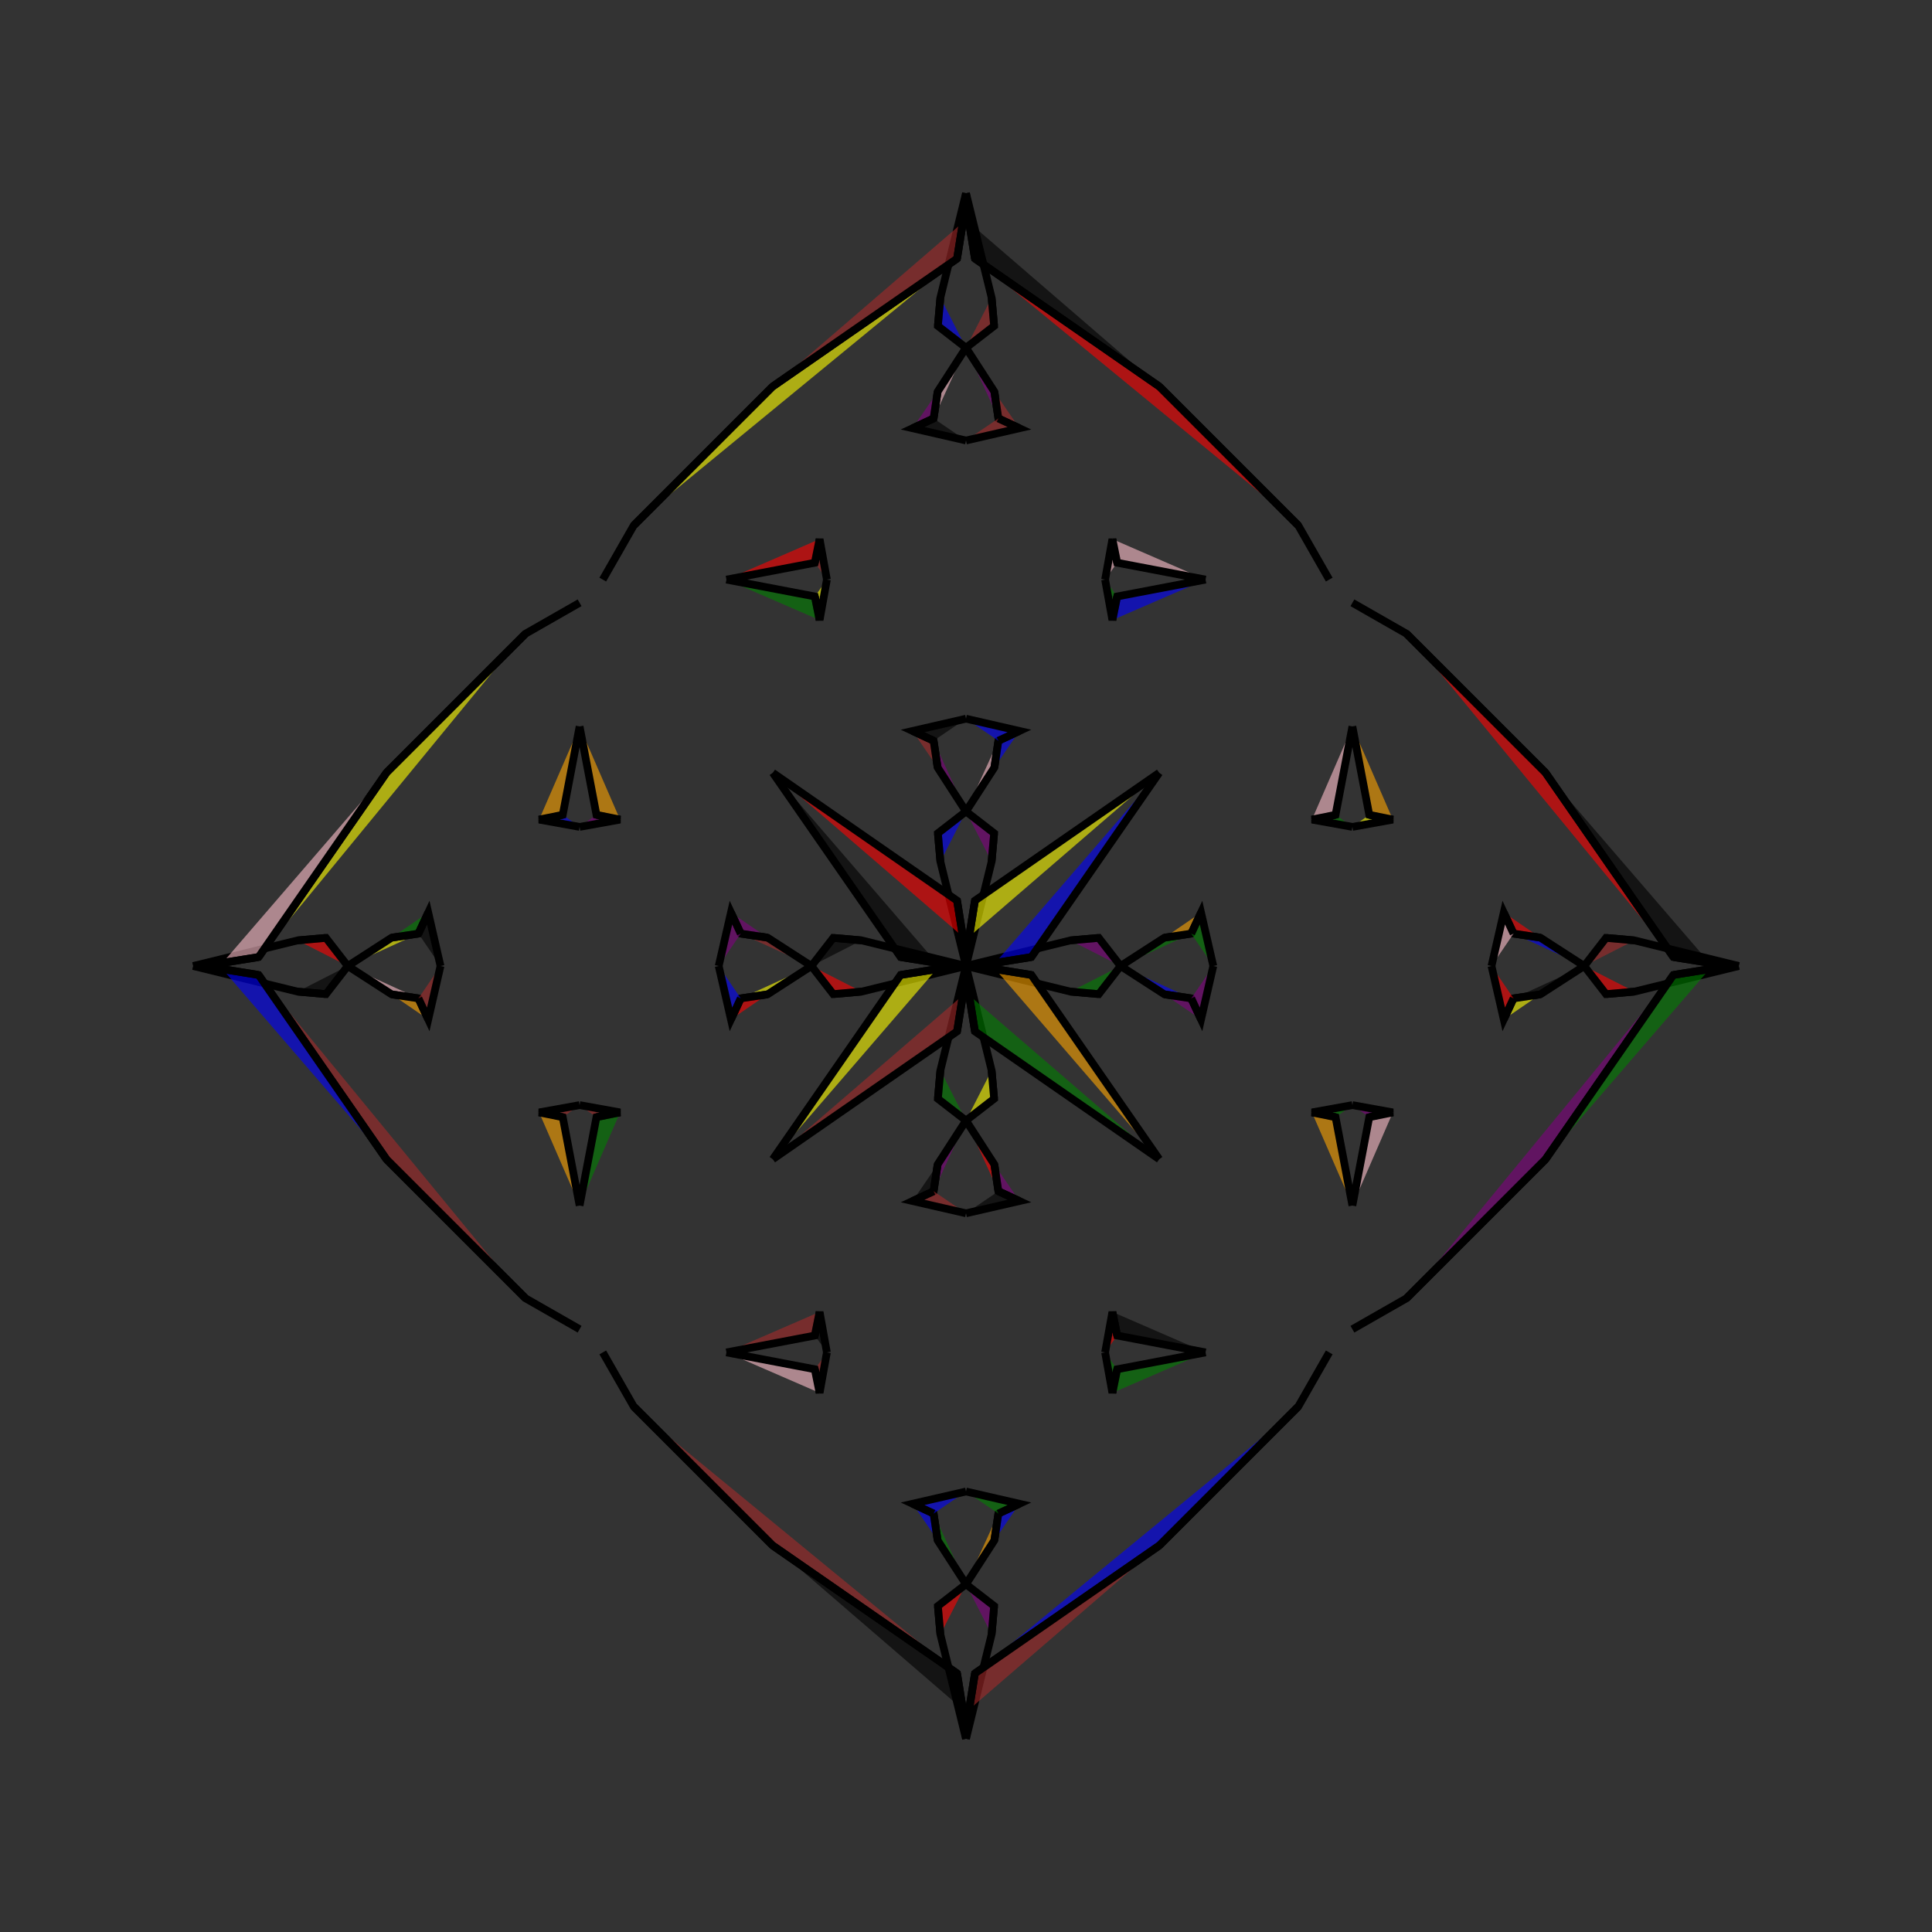 <?xml version="1.0" encoding="UTF-8"?>
<svg xmlns="http://www.w3.org/2000/svg" xmlns:xlink="http://www.w3.org/1999/xlink"
     width="250" height="250" viewBox="-125.0 -125.0 250 250">
<rect x="-125.0" y="-125.0" width="250" height="250" fill="#333333" stroke="none"/>
<defs>
</defs>
<path d="M0.0,-0.0 L13.509,-3.314 L17.181,-3.638" fill="yellow" fill-opacity="0.6" stroke="black" stroke-width="1" />
<path d="M0.0,-0.0 L13.509,3.314 L17.181,3.638" fill="pink" fill-opacity="0.6" stroke="black" stroke-width="1" />
<path d="M13.509,-3.314 L17.181,-3.638 L20.0,-0.0" fill="purple" fill-opacity="0.6" stroke="black" stroke-width="1" />
<path d="M13.509,3.314 L17.181,3.638 L20.0,-0.0" fill="green" fill-opacity="0.6" stroke="black" stroke-width="1" />
<path d="M20.0,-0.0 L25.682,-3.671 L29.147,-4.191" fill="green" fill-opacity="0.6" stroke="black" stroke-width="1" />
<path d="M20.0,-0.0 L25.682,3.671 L29.147,4.191" fill="blue" fill-opacity="0.6" stroke="black" stroke-width="1" />
<path d="M25.682,-3.671 L29.147,-4.191 L30.414,-6.913" fill="orange" fill-opacity="0.6" stroke="black" stroke-width="1" />
<path d="M25.682,3.671 L29.147,4.191 L30.414,6.913" fill="purple" fill-opacity="0.6" stroke="black" stroke-width="1" />
<path d="M29.147,-4.191 L30.414,-6.913 L32.0,-0.0" fill="green" fill-opacity="0.6" stroke="black" stroke-width="1" />
<path d="M29.147,4.191 L30.414,6.913 L32.0,-0.0" fill="purple" fill-opacity="0.6" stroke="black" stroke-width="1" />
<path d="M50.0,-18.0 L44.764,-18.944 L47.819,-19.563" fill="green" fill-opacity="0.6" stroke="black" stroke-width="1" />
<path d="M50.0,18.0 L44.764,18.944 L47.819,19.563" fill="green" fill-opacity="0.6" stroke="black" stroke-width="1" />
<path d="M44.764,-18.944 L47.819,-19.563 L50.0,-31.0" fill="pink" fill-opacity="0.6" stroke="black" stroke-width="1" />
<path d="M44.764,18.944 L47.819,19.563 L50.0,31.0" fill="orange" fill-opacity="0.6" stroke="black" stroke-width="1" />
<path d="M47.0,50.0 L43.0,57.0 L42.0,58.0" fill="blue" fill-opacity="0.6" stroke="black" stroke-width="1" />
<path d="M47.0,-50.0 L43.0,-57.0 L42.0,-58.0" fill="black" fill-opacity="0.6" stroke="black" stroke-width="1" />
<path d="M43.0,57.0 L42.0,58.0 L25.0,75.0" fill="yellow" fill-opacity="0.6" stroke="black" stroke-width="1" />
<path d="M43.0,-57.0 L42.0,-58.0 L25.0,-75.0" fill="blue" fill-opacity="0.6" stroke="black" stroke-width="1" />
<path d="M42.0,58.0 L25.0,75.0 L1.155,91.539" fill="blue" fill-opacity="0.6" stroke="black" stroke-width="1" />
<path d="M42.0,-58.0 L25.0,-75.0 L1.155,-91.539" fill="red" fill-opacity="0.6" stroke="black" stroke-width="1" />
<path d="M25.0,-25.0 L8.461,-1.155 L3.795,-0.406" fill="blue" fill-opacity="0.6" stroke="black" stroke-width="1" />
<path d="M25.0,25.0 L8.461,1.155 L3.795,0.406" fill="orange" fill-opacity="0.6" stroke="black" stroke-width="1" />
<path d="M8.461,-1.155 L3.795,-0.406 L1.172,-0.135" fill="yellow" fill-opacity="0.6" stroke="black" stroke-width="1" />
<path d="M8.461,1.155 L3.795,0.406 L1.172,0.135" fill="green" fill-opacity="0.6" stroke="black" stroke-width="1" />
<path d="M3.795,-0.406 L1.172,-0.135 L0.0,-0.0" fill="black" fill-opacity="0.6" stroke="black" stroke-width="1" />
<path d="M3.795,0.406 L1.172,0.135 L0.0,-0.0" fill="green" fill-opacity="0.6" stroke="black" stroke-width="1" />
<path d="M0.0,-0.0 L-13.509,-3.314 L-17.181,-3.638" fill="blue" fill-opacity="0.6" stroke="black" stroke-width="1" />
<path d="M0.0,-0.0 L-13.509,3.314 L-17.181,3.638" fill="pink" fill-opacity="0.6" stroke="black" stroke-width="1" />
<path d="M-13.509,-3.314 L-17.181,-3.638 L-20.0,-0.0" fill="black" fill-opacity="0.6" stroke="black" stroke-width="1" />
<path d="M-13.509,3.314 L-17.181,3.638 L-20.0,-0.0" fill="red" fill-opacity="0.6" stroke="black" stroke-width="1" />
<path d="M-20.0,-0.0 L-25.682,-3.671 L-29.147,-4.191" fill="brown" fill-opacity="0.6" stroke="black" stroke-width="1" />
<path d="M-20.0,-0.0 L-25.682,3.671 L-29.147,4.191" fill="yellow" fill-opacity="0.6" stroke="black" stroke-width="1" />
<path d="M-25.682,-3.671 L-29.147,-4.191 L-30.414,-6.913" fill="purple" fill-opacity="0.6" stroke="black" stroke-width="1" />
<path d="M-25.682,3.671 L-29.147,4.191 L-30.414,6.913" fill="red" fill-opacity="0.6" stroke="black" stroke-width="1" />
<path d="M-29.147,-4.191 L-30.414,-6.913 L-32.0,-0.0" fill="purple" fill-opacity="0.6" stroke="black" stroke-width="1" />
<path d="M-29.147,4.191 L-30.414,6.913 L-32.0,-0.0" fill="blue" fill-opacity="0.6" stroke="black" stroke-width="1" />
<path d="M-50.0,-18.0 L-44.764,-18.944 L-47.819,-19.563" fill="purple" fill-opacity="0.6" stroke="black" stroke-width="1" />
<path d="M-50.0,18.0 L-44.764,18.944 L-47.819,19.563" fill="brown" fill-opacity="0.6" stroke="black" stroke-width="1" />
<path d="M-44.764,-18.944 L-47.819,-19.563 L-50.0,-31.0" fill="orange" fill-opacity="0.6" stroke="black" stroke-width="1" />
<path d="M-44.764,18.944 L-47.819,19.563 L-50.0,31.0" fill="green" fill-opacity="0.6" stroke="black" stroke-width="1" />
<path d="M-47.0,50.0 L-43.0,57.0 L-42.0,58.0" fill="green" fill-opacity="0.6" stroke="black" stroke-width="1" />
<path d="M-47.0,-50.0 L-43.0,-57.0 L-42.0,-58.0" fill="blue" fill-opacity="0.6" stroke="black" stroke-width="1" />
<path d="M-43.0,57.0 L-42.0,58.0 L-25.0,75.0" fill="yellow" fill-opacity="0.6" stroke="black" stroke-width="1" />
<path d="M-43.0,-57.0 L-42.0,-58.0 L-25.0,-75.0" fill="blue" fill-opacity="0.6" stroke="black" stroke-width="1" />
<path d="M-42.0,58.0 L-25.0,75.0 L-1.155,91.539" fill="brown" fill-opacity="0.6" stroke="black" stroke-width="1" />
<path d="M-42.0,-58.0 L-25.0,-75.0 L-1.155,-91.539" fill="yellow" fill-opacity="0.6" stroke="black" stroke-width="1" />
<path d="M-25.0,-25.0 L-8.461,-1.155 L-3.795,-0.406" fill="black" fill-opacity="0.6" stroke="black" stroke-width="1" />
<path d="M-25.0,25.0 L-8.461,1.155 L-3.795,0.406" fill="yellow" fill-opacity="0.6" stroke="black" stroke-width="1" />
<path d="M-8.461,-1.155 L-3.795,-0.406 L-1.172,-0.135" fill="red" fill-opacity="0.6" stroke="black" stroke-width="1" />
<path d="M-8.461,1.155 L-3.795,0.406 L-1.172,0.135" fill="brown" fill-opacity="0.6" stroke="black" stroke-width="1" />
<path d="M-3.795,-0.406 L-1.172,-0.135 L0.0,-0.0" fill="purple" fill-opacity="0.6" stroke="black" stroke-width="1" />
<path d="M-3.795,0.406 L-1.172,0.135 L0.0,-0.0" fill="green" fill-opacity="0.6" stroke="black" stroke-width="1" />
<path d="M100.0,-0.0 L86.491,3.314 L82.819,3.638" fill="purple" fill-opacity="0.6" stroke="black" stroke-width="1" />
<path d="M100.0,-0.0 L86.491,-3.314 L82.819,-3.638" fill="orange" fill-opacity="0.6" stroke="black" stroke-width="1" />
<path d="M86.491,3.314 L82.819,3.638 L80.0,-0.0" fill="red" fill-opacity="0.6" stroke="black" stroke-width="1" />
<path d="M86.491,-3.314 L82.819,-3.638 L80.0,-0.0" fill="brown" fill-opacity="0.6" stroke="black" stroke-width="1" />
<path d="M80.0,-0.0 L74.318,3.671 L70.853,4.191" fill="black" fill-opacity="0.6" stroke="black" stroke-width="1" />
<path d="M80.0,-0.0 L74.318,-3.671 L70.853,-4.191" fill="blue" fill-opacity="0.6" stroke="black" stroke-width="1" />
<path d="M74.318,3.671 L70.853,4.191 L69.586,6.913" fill="yellow" fill-opacity="0.6" stroke="black" stroke-width="1" />
<path d="M74.318,-3.671 L70.853,-4.191 L69.586,-6.913" fill="red" fill-opacity="0.6" stroke="black" stroke-width="1" />
<path d="M70.853,4.191 L69.586,6.913 L68.0,-0.0" fill="red" fill-opacity="0.6" stroke="black" stroke-width="1" />
<path d="M70.853,-4.191 L69.586,-6.913 L68.0,-0.0" fill="pink" fill-opacity="0.6" stroke="black" stroke-width="1" />
<path d="M50.0,18.0 L55.236,18.944 L52.181,19.563" fill="purple" fill-opacity="0.6" stroke="black" stroke-width="1" />
<path d="M50.0,-18.0 L55.236,-18.944 L52.181,-19.563" fill="yellow" fill-opacity="0.6" stroke="black" stroke-width="1" />
<path d="M55.236,18.944 L52.181,19.563 L50.0,31.0" fill="pink" fill-opacity="0.6" stroke="black" stroke-width="1" />
<path d="M55.236,-18.944 L52.181,-19.563 L50.0,-31.0" fill="orange" fill-opacity="0.6" stroke="black" stroke-width="1" />
<path d="M50.0,47.0 L57.0,43.0 L58.0,42.0" fill="orange" fill-opacity="0.6" stroke="black" stroke-width="1" />
<path d="M50.0,-47.0 L57.0,-43.0 L58.0,-42.0" fill="yellow" fill-opacity="0.6" stroke="black" stroke-width="1" />
<path d="M57.0,43.0 L58.0,42.0 L75.0,25.0" fill="red" fill-opacity="0.6" stroke="black" stroke-width="1" />
<path d="M57.0,-43.0 L58.0,-42.0 L75.0,-25.0" fill="black" fill-opacity="0.6" stroke="black" stroke-width="1" />
<path d="M58.0,42.0 L75.0,25.0 L91.539,1.155" fill="purple" fill-opacity="0.6" stroke="black" stroke-width="1" />
<path d="M58.0,-42.0 L75.0,-25.0 L91.539,-1.155" fill="red" fill-opacity="0.6" stroke="black" stroke-width="1" />
<path d="M75.0,25.0 L91.539,1.155 L96.205,0.406" fill="green" fill-opacity="0.6" stroke="black" stroke-width="1" />
<path d="M75.0,-25.0 L91.539,-1.155 L96.205,-0.406" fill="black" fill-opacity="0.6" stroke="black" stroke-width="1" />
<path d="M91.539,1.155 L96.205,0.406 L98.828,0.135" fill="yellow" fill-opacity="0.6" stroke="black" stroke-width="1" />
<path d="M91.539,-1.155 L96.205,-0.406 L98.828,-0.135" fill="blue" fill-opacity="0.6" stroke="black" stroke-width="1" />
<path d="M96.205,0.406 L98.828,0.135 L100.0,-0.0" fill="purple" fill-opacity="0.6" stroke="black" stroke-width="1" />
<path d="M96.205,-0.406 L98.828,-0.135 L100.0,-0.0" fill="orange" fill-opacity="0.6" stroke="black" stroke-width="1" />
<path d="M0.0,-0.0 L3.314,-13.509 L3.638,-17.181" fill="red" fill-opacity="0.6" stroke="black" stroke-width="1" />
<path d="M0.0,-0.0 L3.314,13.509 L3.638,17.181" fill="pink" fill-opacity="0.6" stroke="black" stroke-width="1" />
<path d="M0.0,100.0 L3.314,86.491 L3.638,82.819" fill="yellow" fill-opacity="0.6" stroke="black" stroke-width="1" />
<path d="M0.0,-100.0 L3.314,-86.491 L3.638,-82.819" fill="blue" fill-opacity="0.6" stroke="black" stroke-width="1" />
<path d="M3.314,-13.509 L3.638,-17.181 L0.0,-20.0" fill="purple" fill-opacity="0.6" stroke="black" stroke-width="1" />
<path d="M3.314,13.509 L3.638,17.181 L0.0,20.0" fill="yellow" fill-opacity="0.6" stroke="black" stroke-width="1" />
<path d="M3.314,86.491 L3.638,82.819 L0.0,80.0" fill="purple" fill-opacity="0.6" stroke="black" stroke-width="1" />
<path d="M3.314,-86.491 L3.638,-82.819 L0.0,-80.0" fill="brown" fill-opacity="0.6" stroke="black" stroke-width="1" />
<path d="M0.0,-20.0 L3.671,-25.682 L4.191,-29.147" fill="pink" fill-opacity="0.6" stroke="black" stroke-width="1" />
<path d="M0.0,20.0 L3.671,25.682 L4.191,29.147" fill="red" fill-opacity="0.6" stroke="black" stroke-width="1" />
<path d="M0.0,80.0 L3.671,74.318 L4.191,70.853" fill="orange" fill-opacity="0.6" stroke="black" stroke-width="1" />
<path d="M0.0,-80.0 L3.671,-74.318 L4.191,-70.853" fill="purple" fill-opacity="0.6" stroke="black" stroke-width="1" />
<path d="M3.671,-25.682 L4.191,-29.147 L6.913,-30.414" fill="blue" fill-opacity="0.6" stroke="black" stroke-width="1" />
<path d="M3.671,25.682 L4.191,29.147 L6.913,30.414" fill="purple" fill-opacity="0.6" stroke="black" stroke-width="1" />
<path d="M3.671,74.318 L4.191,70.853 L6.913,69.586" fill="blue" fill-opacity="0.6" stroke="black" stroke-width="1" />
<path d="M3.671,-74.318 L4.191,-70.853 L6.913,-69.586" fill="brown" fill-opacity="0.6" stroke="black" stroke-width="1" />
<path d="M4.191,-29.147 L6.913,-30.414 L0.0,-32.0" fill="blue" fill-opacity="0.6" stroke="black" stroke-width="1" />
<path d="M4.191,29.147 L6.913,30.414 L0.0,32.0" fill="black" fill-opacity="0.6" stroke="black" stroke-width="1" />
<path d="M4.191,70.853 L6.913,69.586 L0.0,68.0" fill="green" fill-opacity="0.6" stroke="black" stroke-width="1" />
<path d="M4.191,-70.853 L6.913,-69.586 L0.0,-68.0" fill="brown" fill-opacity="0.6" stroke="black" stroke-width="1" />
<path d="M18.0,-50.0 L18.944,-44.764 L19.563,-47.819" fill="green" fill-opacity="0.6" stroke="black" stroke-width="1" />
<path d="M18.0,50.0 L18.944,44.764 L19.563,47.819" fill="red" fill-opacity="0.6" stroke="black" stroke-width="1" />
<path d="M18.0,50.0 L18.944,55.236 L19.563,52.181" fill="green" fill-opacity="0.6" stroke="black" stroke-width="1" />
<path d="M18.0,-50.0 L18.944,-55.236 L19.563,-52.181" fill="pink" fill-opacity="0.6" stroke="black" stroke-width="1" />
<path d="M18.944,-44.764 L19.563,-47.819 L31.0,-50.0" fill="blue" fill-opacity="0.6" stroke="black" stroke-width="1" />
<path d="M18.944,44.764 L19.563,47.819 L31.0,50.0" fill="black" fill-opacity="0.6" stroke="black" stroke-width="1" />
<path d="M18.944,55.236 L19.563,52.181 L31.0,50.0" fill="green" fill-opacity="0.6" stroke="black" stroke-width="1" />
<path d="M18.944,-55.236 L19.563,-52.181 L31.0,-50.0" fill="pink" fill-opacity="0.6" stroke="black" stroke-width="1" />
<path d="M25.0,-25.0 L1.155,-8.461 L0.406,-3.795" fill="yellow" fill-opacity="0.6" stroke="black" stroke-width="1" />
<path d="M25.0,25.0 L1.155,8.461 L0.406,3.795" fill="green" fill-opacity="0.6" stroke="black" stroke-width="1" />
<path d="M25.0,75.0 L1.155,91.539 L0.406,96.205" fill="brown" fill-opacity="0.6" stroke="black" stroke-width="1" />
<path d="M25.0,-75.0 L1.155,-91.539 L0.406,-96.205" fill="black" fill-opacity="0.6" stroke="black" stroke-width="1" />
<path d="M1.155,-8.461 L0.406,-3.795 L0.135,-1.172" fill="pink" fill-opacity="0.6" stroke="black" stroke-width="1" />
<path d="M1.155,8.461 L0.406,3.795 L0.135,1.172" fill="pink" fill-opacity="0.6" stroke="black" stroke-width="1" />
<path d="M1.155,91.539 L0.406,96.205 L0.135,98.828" fill="green" fill-opacity="0.6" stroke="black" stroke-width="1" />
<path d="M1.155,-91.539 L0.406,-96.205 L0.135,-98.828" fill="black" fill-opacity="0.6" stroke="black" stroke-width="1" />
<path d="M0.406,-3.795 L0.135,-1.172 L0.0,-0.0" fill="brown" fill-opacity="0.6" stroke="black" stroke-width="1" />
<path d="M0.406,3.795 L0.135,1.172 L0.0,-0.0" fill="purple" fill-opacity="0.6" stroke="black" stroke-width="1" />
<path d="M0.406,96.205 L0.135,98.828 L0.0,100.0" fill="blue" fill-opacity="0.6" stroke="black" stroke-width="1" />
<path d="M0.406,-96.205 L0.135,-98.828 L0.0,-100.0" fill="yellow" fill-opacity="0.6" stroke="black" stroke-width="1" />
<path d="M0.0,100.0 L-3.314,86.491 L-3.638,82.819" fill="yellow" fill-opacity="0.6" stroke="black" stroke-width="1" />
<path d="M0.0,-0.0 L-3.314,-13.509 L-3.638,-17.181" fill="blue" fill-opacity="0.6" stroke="black" stroke-width="1" />
<path d="M0.0,-0.0 L-3.314,13.509 L-3.638,17.181" fill="blue" fill-opacity="0.6" stroke="black" stroke-width="1" />
<path d="M0.0,-100.0 L-3.314,-86.491 L-3.638,-82.819" fill="red" fill-opacity="0.6" stroke="black" stroke-width="1" />
<path d="M-3.314,86.491 L-3.638,82.819 L0.0,80.0" fill="red" fill-opacity="0.6" stroke="black" stroke-width="1" />
<path d="M-3.314,-13.509 L-3.638,-17.181 L0.0,-20.0" fill="blue" fill-opacity="0.6" stroke="black" stroke-width="1" />
<path d="M-3.314,13.509 L-3.638,17.181 L0.0,20.0" fill="green" fill-opacity="0.6" stroke="black" stroke-width="1" />
<path d="M-3.314,-86.491 L-3.638,-82.819 L0.0,-80.0" fill="blue" fill-opacity="0.6" stroke="black" stroke-width="1" />
<path d="M0.0,80.0 L-3.671,74.318 L-4.191,70.853" fill="green" fill-opacity="0.6" stroke="black" stroke-width="1" />
<path d="M0.0,-20.0 L-3.671,-25.682 L-4.191,-29.147" fill="purple" fill-opacity="0.6" stroke="black" stroke-width="1" />
<path d="M0.0,20.0 L-3.671,25.682 L-4.191,29.147" fill="purple" fill-opacity="0.6" stroke="black" stroke-width="1" />
<path d="M0.0,-80.0 L-3.671,-74.318 L-4.191,-70.853" fill="pink" fill-opacity="0.6" stroke="black" stroke-width="1" />
<path d="M-3.671,74.318 L-4.191,70.853 L-6.913,69.586" fill="blue" fill-opacity="0.6" stroke="black" stroke-width="1" />
<path d="M-3.671,-25.682 L-4.191,-29.147 L-6.913,-30.414" fill="brown" fill-opacity="0.6" stroke="black" stroke-width="1" />
<path d="M-3.671,25.682 L-4.191,29.147 L-6.913,30.414" fill="black" fill-opacity="0.6" stroke="black" stroke-width="1" />
<path d="M-3.671,-74.318 L-4.191,-70.853 L-6.913,-69.586" fill="purple" fill-opacity="0.6" stroke="black" stroke-width="1" />
<path d="M-4.191,70.853 L-6.913,69.586 L0.0,68.0" fill="blue" fill-opacity="0.6" stroke="black" stroke-width="1" />
<path d="M-4.191,-29.147 L-6.913,-30.414 L0.0,-32.0" fill="black" fill-opacity="0.6" stroke="black" stroke-width="1" />
<path d="M-4.191,29.147 L-6.913,30.414 L0.0,32.0" fill="brown" fill-opacity="0.6" stroke="black" stroke-width="1" />
<path d="M-4.191,-70.853 L-6.913,-69.586 L0.0,-68.0" fill="black" fill-opacity="0.6" stroke="black" stroke-width="1" />
<path d="M-18.0,50.0 L-18.944,55.236 L-19.563,52.181" fill="brown" fill-opacity="0.6" stroke="black" stroke-width="1" />
<path d="M-18.0,-50.0 L-18.944,-44.764 L-19.563,-47.819" fill="yellow" fill-opacity="0.6" stroke="black" stroke-width="1" />
<path d="M-18.0,50.0 L-18.944,44.764 L-19.563,47.819" fill="black" fill-opacity="0.6" stroke="black" stroke-width="1" />
<path d="M-18.0,-50.0 L-18.944,-55.236 L-19.563,-52.181" fill="brown" fill-opacity="0.6" stroke="black" stroke-width="1" />
<path d="M-18.944,55.236 L-19.563,52.181 L-31.0,50.0" fill="pink" fill-opacity="0.6" stroke="black" stroke-width="1" />
<path d="M-18.944,-44.764 L-19.563,-47.819 L-31.0,-50.0" fill="green" fill-opacity="0.6" stroke="black" stroke-width="1" />
<path d="M-18.944,44.764 L-19.563,47.819 L-31.0,50.0" fill="brown" fill-opacity="0.6" stroke="black" stroke-width="1" />
<path d="M-18.944,-55.236 L-19.563,-52.181 L-31.0,-50.0" fill="red" fill-opacity="0.6" stroke="black" stroke-width="1" />
<path d="M-25.0,75.0 L-1.155,91.539 L-0.406,96.205" fill="black" fill-opacity="0.6" stroke="black" stroke-width="1" />
<path d="M-25.0,-25.0 L-1.155,-8.461 L-0.406,-3.795" fill="red" fill-opacity="0.6" stroke="black" stroke-width="1" />
<path d="M-25.0,25.0 L-1.155,8.461 L-0.406,3.795" fill="brown" fill-opacity="0.6" stroke="black" stroke-width="1" />
<path d="M-25.0,-75.0 L-1.155,-91.539 L-0.406,-96.205" fill="brown" fill-opacity="0.6" stroke="black" stroke-width="1" />
<path d="M-1.155,91.539 L-0.406,96.205 L-0.135,98.828" fill="brown" fill-opacity="0.6" stroke="black" stroke-width="1" />
<path d="M-1.155,-8.461 L-0.406,-3.795 L-0.135,-1.172" fill="red" fill-opacity="0.6" stroke="black" stroke-width="1" />
<path d="M-1.155,8.461 L-0.406,3.795 L-0.135,1.172" fill="black" fill-opacity="0.6" stroke="black" stroke-width="1" />
<path d="M-1.155,-91.539 L-0.406,-96.205 L-0.135,-98.828" fill="pink" fill-opacity="0.6" stroke="black" stroke-width="1" />
<path d="M-0.406,96.205 L-0.135,98.828 L0.0,100.0" fill="green" fill-opacity="0.6" stroke="black" stroke-width="1" />
<path d="M-0.406,-3.795 L-0.135,-1.172 L0.0,-0.0" fill="orange" fill-opacity="0.6" stroke="black" stroke-width="1" />
<path d="M-0.406,3.795 L-0.135,1.172 L0.0,-0.0" fill="brown" fill-opacity="0.6" stroke="black" stroke-width="1" />
<path d="M-0.406,-96.205 L-0.135,-98.828 L0.0,-100.0" fill="brown" fill-opacity="0.6" stroke="black" stroke-width="1" />
<path d="M-100.0,-0.0 L-86.491,-3.314 L-82.819,-3.638" fill="black" fill-opacity="0.6" stroke="black" stroke-width="1" />
<path d="M-100.0,-0.0 L-86.491,3.314 L-82.819,3.638" fill="blue" fill-opacity="0.6" stroke="black" stroke-width="1" />
<path d="M-86.491,-3.314 L-82.819,-3.638 L-80.0,-0.0" fill="red" fill-opacity="0.6" stroke="black" stroke-width="1" />
<path d="M-86.491,3.314 L-82.819,3.638 L-80.0,-0.0" fill="black" fill-opacity="0.6" stroke="black" stroke-width="1" />
<path d="M-80.0,-0.0 L-74.318,-3.671 L-70.853,-4.191" fill="yellow" fill-opacity="0.6" stroke="black" stroke-width="1" />
<path d="M-80.0,-0.0 L-74.318,3.671 L-70.853,4.191" fill="pink" fill-opacity="0.6" stroke="black" stroke-width="1" />
<path d="M-74.318,-3.671 L-70.853,-4.191 L-69.586,-6.913" fill="green" fill-opacity="0.6" stroke="black" stroke-width="1" />
<path d="M-74.318,3.671 L-70.853,4.191 L-69.586,6.913" fill="orange" fill-opacity="0.6" stroke="black" stroke-width="1" />
<path d="M-70.853,-4.191 L-69.586,-6.913 L-68.0,-0.0" fill="black" fill-opacity="0.6" stroke="black" stroke-width="1" />
<path d="M-70.853,4.191 L-69.586,6.913 L-68.0,-0.0" fill="brown" fill-opacity="0.6" stroke="black" stroke-width="1" />
<path d="M-50.0,-18.0 L-55.236,-18.944 L-52.181,-19.563" fill="blue" fill-opacity="0.6" stroke="black" stroke-width="1" />
<path d="M-50.0,18.0 L-55.236,18.944 L-52.181,19.563" fill="brown" fill-opacity="0.6" stroke="black" stroke-width="1" />
<path d="M-55.236,-18.944 L-52.181,-19.563 L-50.0,-31.0" fill="orange" fill-opacity="0.6" stroke="black" stroke-width="1" />
<path d="M-55.236,18.944 L-52.181,19.563 L-50.0,31.0" fill="orange" fill-opacity="0.6" stroke="black" stroke-width="1" />
<path d="M-50.0,-47.0 L-57.0,-43.0 L-58.0,-42.0" fill="black" fill-opacity="0.6" stroke="black" stroke-width="1" />
<path d="M-50.0,47.0 L-57.0,43.0 L-58.0,42.0" fill="purple" fill-opacity="0.6" stroke="black" stroke-width="1" />
<path d="M-57.0,-43.0 L-58.0,-42.0 L-75.0,-25.0" fill="black" fill-opacity="0.6" stroke="black" stroke-width="1" />
<path d="M-57.0,43.0 L-58.0,42.0 L-75.0,25.0" fill="brown" fill-opacity="0.6" stroke="black" stroke-width="1" />
<path d="M-58.0,-42.0 L-75.0,-25.0 L-91.539,-1.155" fill="yellow" fill-opacity="0.6" stroke="black" stroke-width="1" />
<path d="M-58.0,42.0 L-75.0,25.0 L-91.539,1.155" fill="brown" fill-opacity="0.6" stroke="black" stroke-width="1" />
<path d="M-75.0,-25.0 L-91.539,-1.155 L-96.205,-0.406" fill="pink" fill-opacity="0.6" stroke="black" stroke-width="1" />
<path d="M-75.0,25.0 L-91.539,1.155 L-96.205,0.406" fill="blue" fill-opacity="0.6" stroke="black" stroke-width="1" />
<path d="M-91.539,-1.155 L-96.205,-0.406 L-98.828,-0.135" fill="black" fill-opacity="0.6" stroke="black" stroke-width="1" />
<path d="M-91.539,1.155 L-96.205,0.406 L-98.828,0.135" fill="red" fill-opacity="0.6" stroke="black" stroke-width="1" />
<path d="M-96.205,-0.406 L-98.828,-0.135 L-100.0,-0.0" fill="purple" fill-opacity="0.6" stroke="black" stroke-width="1" />
<path d="M-96.205,0.406 L-98.828,0.135 L-100.0,-0.0" fill="yellow" fill-opacity="0.6" stroke="black" stroke-width="1" />
</svg>